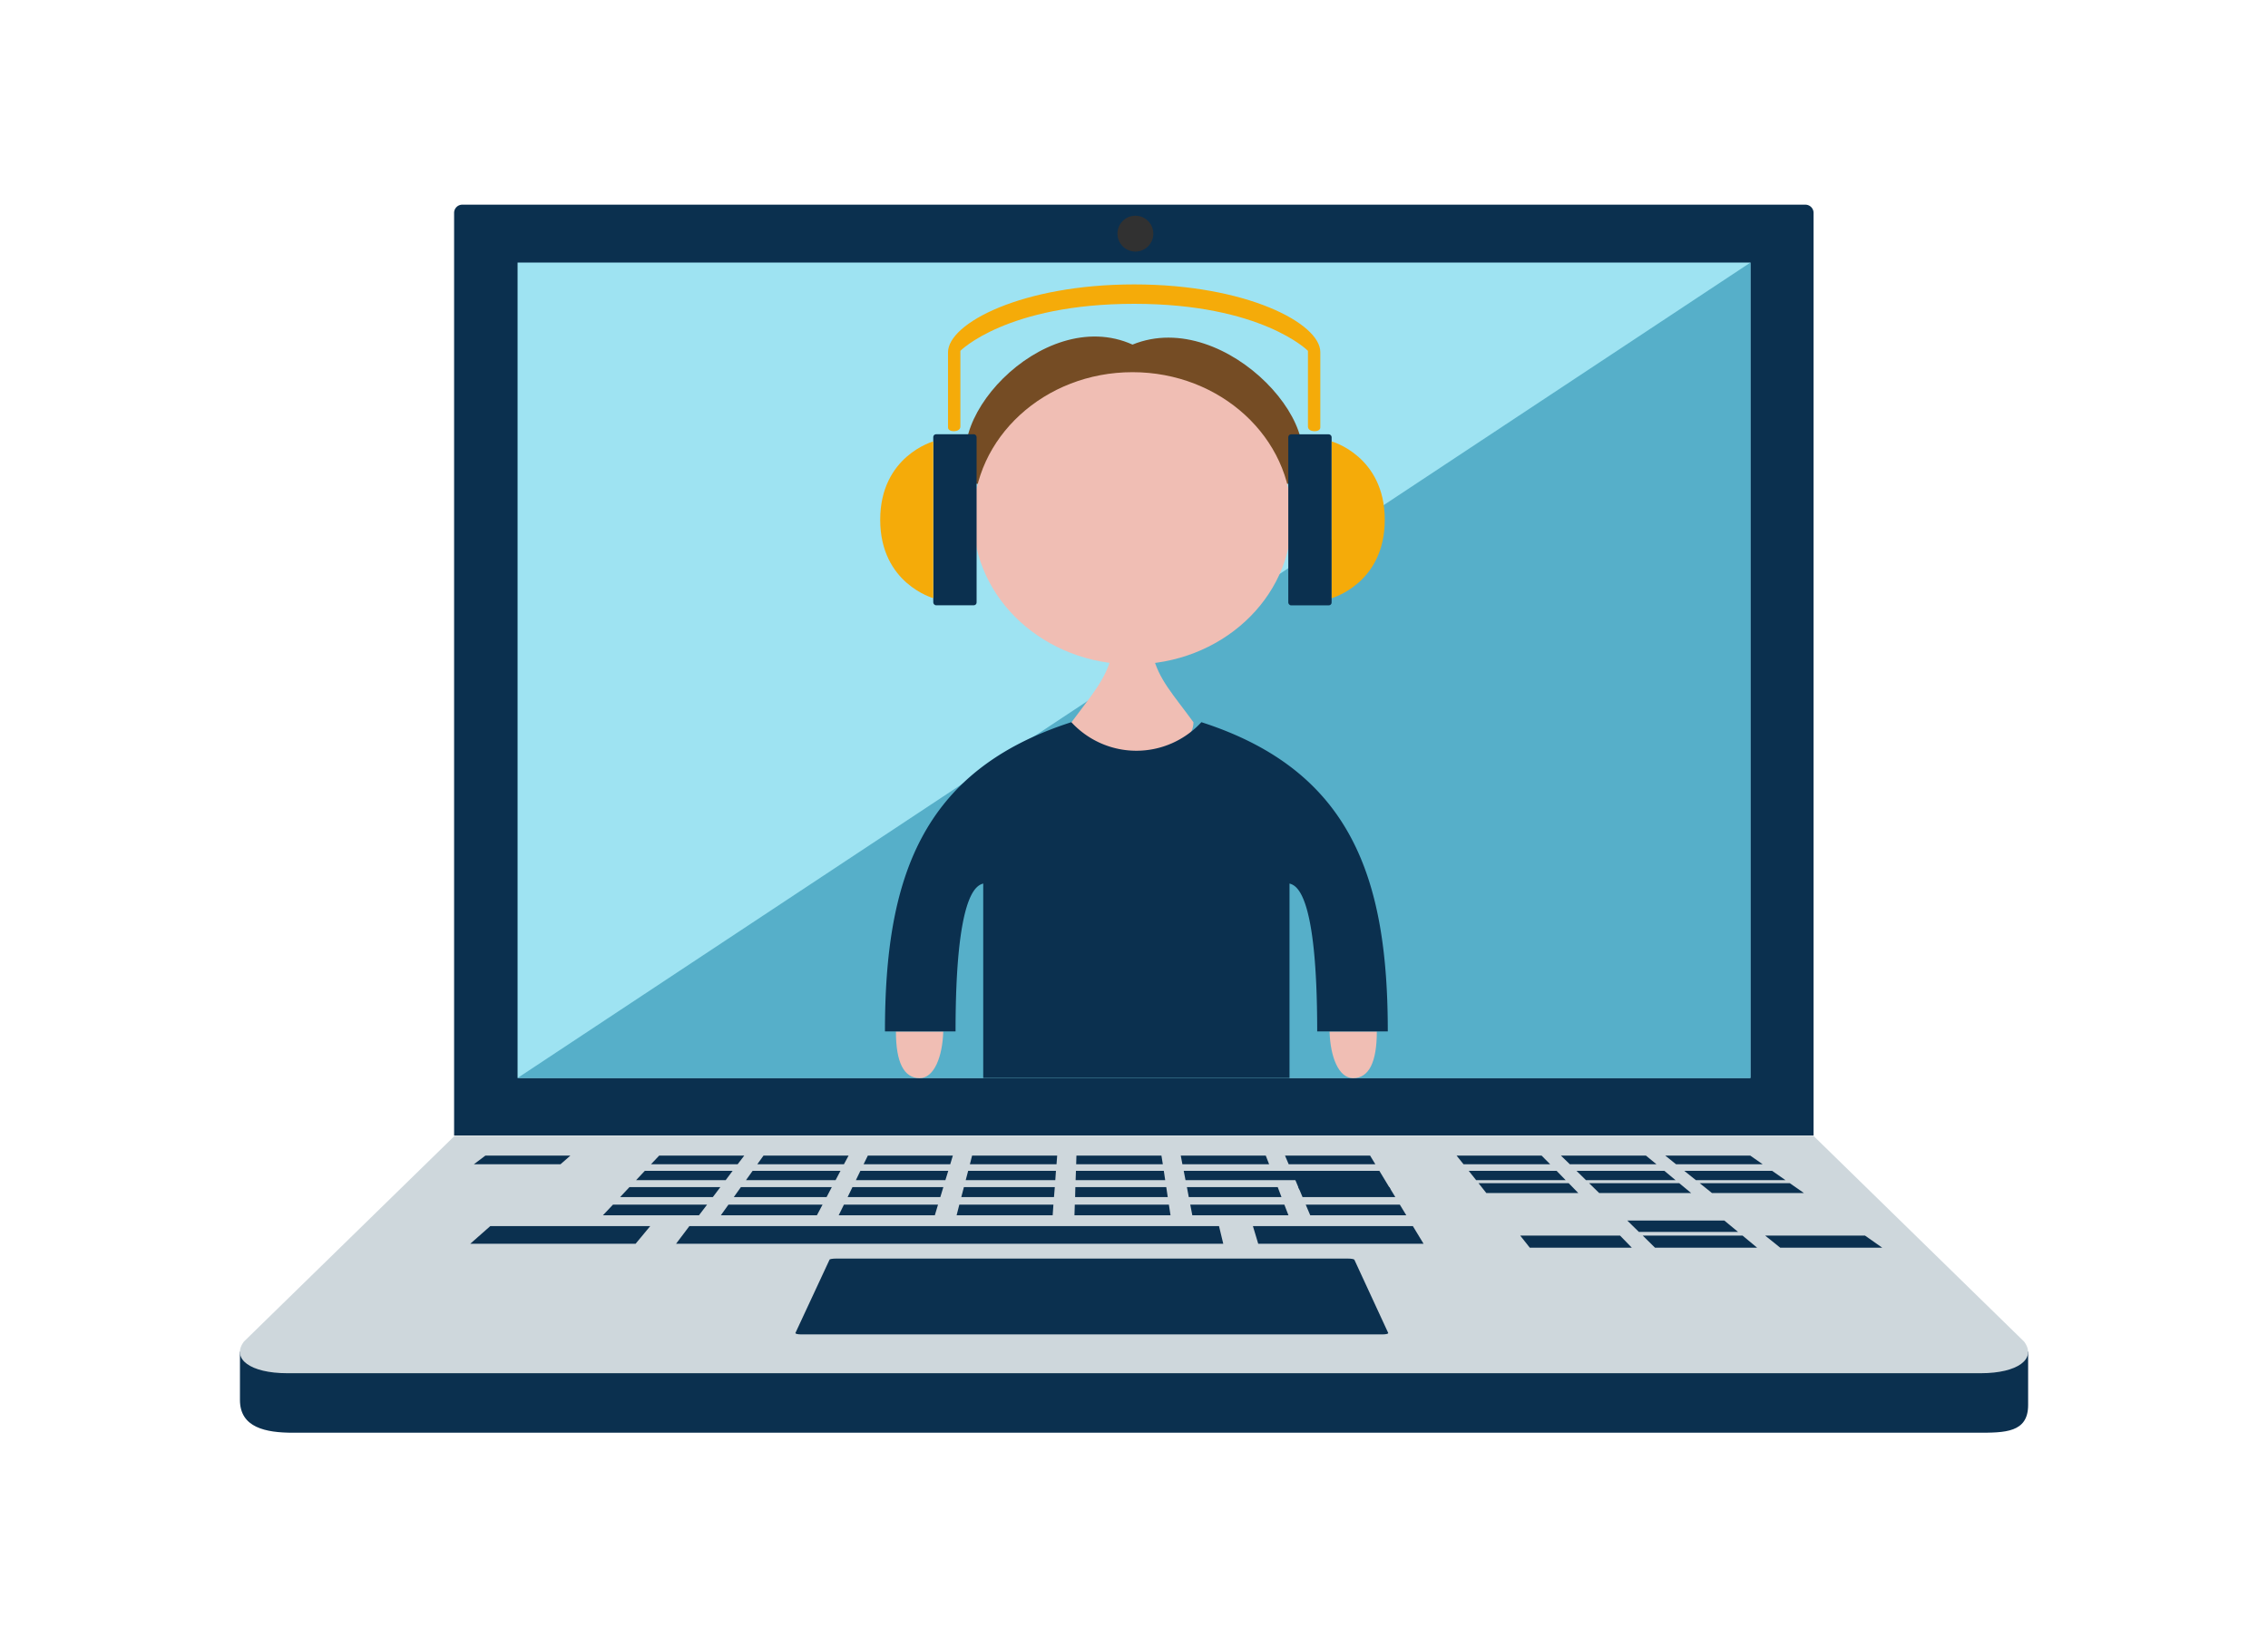 <svg xmlns="http://www.w3.org/2000/svg" viewBox="0 0 276.94 200"><defs><style>.cls-1{fill:#fff;}.cls-2{fill:#0b304f;}.cls-3{fill:#9ee3f2;}.cls-4{fill:#56afc9;}.cls-5{fill:#ced7dc;}.cls-6{fill:#313131;}.cls-7{fill:#f5ab09;}.cls-8{fill:#f0beb4;}.cls-9{fill:#754c24;}</style></defs><title>Asset 84</title><g id="Layer_2" data-name="Layer 2"><g id="Layer_1-2" data-name="Layer 1"><rect class="cls-1" width="276.94" height="200"/><path class="cls-2" d="M241.48,175H35.79c-3.35,0-6.49-.62-6.49-4V165.1H247.65v6.51C247.65,175,244.83,175,241.48,175Z"/><path class="cls-2" d="M56.5,25H220.45a1,1,0,0,1,1,1v112.7a0,0,0,0,1,0,0h-166a0,0,0,0,1,0,0V26A1,1,0,0,1,56.5,25Z"/><rect class="cls-3" x="88.67" y="6.6" width="99.6" height="150.54" transform="translate(220.34 -56.6) rotate(90)"/><polygon class="cls-4" points="63.2 131.67 213.74 32.07 213.74 131.67 63.2 131.67"/><path class="cls-5" d="M55.51,138.74,29.78,163.87c-1.57,2.11.79,3.86,5.29,3.86H241.88c4.5,0,6.85-1.75,5.28-3.86l-25.72-25.13Z"/><path class="cls-2" d="M169.51,162.81c.05.1-.26.18-.69.18h-71c-.43,0-.74-.08-.69-.18l4.16-8.94c0-.08.38-.14.75-.14h62.58c.39,0,.72.06.76.14Z"/><polygon class="cls-2" points="68.44 142.21 57.86 142.21 59.27 141.15 69.65 141.15 68.44 142.21"/><polygon class="cls-2" points="90.07 142.21 79.49 142.21 80.49 141.15 90.88 141.15 90.07 142.21"/><polygon class="cls-2" points="103.05 142.21 92.47 142.21 93.23 141.15 103.62 141.15 103.05 142.21"/><polygon class="cls-2" points="116.03 142.21 105.45 142.21 105.97 141.15 116.35 141.15 116.03 142.21"/><polygon class="cls-2" points="129.01 142.21 118.43 142.21 118.7 141.15 129.09 141.15 129.01 142.21"/><polygon class="cls-2" points="141.99 142.21 131.41 142.21 131.44 141.15 141.82 141.15 141.99 142.21"/><polygon class="cls-2" points="154.97 142.21 144.38 142.21 144.18 141.15 154.56 141.15 154.97 142.21"/><polygon class="cls-2" points="167.94 142.21 157.36 142.21 156.91 141.15 167.3 141.15 167.94 142.21"/><polygon class="cls-2" points="88.61 144.15 77.67 144.15 78.74 143.01 89.46 143.01 88.61 144.15"/><polygon class="cls-2" points="102.03 144.15 91.09 144.15 91.9 143.01 102.63 143.01 102.03 144.15"/><polygon class="cls-2" points="115.44 144.15 104.51 144.15 105.06 143.01 115.79 143.01 115.44 144.15"/><polygon class="cls-2" points="128.86 144.15 117.92 144.15 118.22 143.01 128.94 143.01 128.86 144.15"/><polygon class="cls-2" points="142.28 144.15 131.34 144.15 131.38 143.01 142.11 143.01 142.28 144.15"/><polygon class="cls-2" points="160.07 144.15 144.76 144.15 144.54 143.01 159.56 143.01 160.07 144.15"/><polygon class="cls-2" points="169.8 145.28 158.65 145.28 157.7 143.01 168.43 143.01 169.8 145.28"/><polygon class="cls-2" points="87.04 146.22 75.72 146.22 76.86 145 87.96 145 87.04 146.22"/><polygon class="cls-2" points="100.93 146.22 89.6 146.22 90.47 145 101.57 145 100.93 146.22"/><polygon class="cls-2" points="114.82 146.22 103.5 146.22 104.09 145 115.19 145 114.82 146.22"/><polygon class="cls-2" points="128.7 146.22 117.38 146.22 117.7 145 128.8 145 128.7 146.22"/><polygon class="cls-2" points="142.59 146.22 131.28 146.22 131.31 145 142.41 145 142.59 146.22"/><polygon class="cls-2" points="156.48 146.22 145.16 146.22 144.93 145 156.02 145 156.48 146.22"/><polygon class="cls-2" points="170.38 146.22 159.05 146.22 158.54 145 169.64 145 170.38 146.22"/><polygon class="cls-2" points="85.35 148.44 73.62 148.44 74.85 147.14 86.34 147.14 85.35 148.44"/><polygon class="cls-2" points="99.75 148.44 88.02 148.44 88.95 147.14 100.44 147.14 99.75 148.44"/><polygon class="cls-2" points="114.15 148.44 102.41 148.44 103.05 147.14 114.54 147.14 114.15 148.44"/><polygon class="cls-2" points="128.54 148.44 116.81 148.44 117.14 147.14 128.63 147.14 128.54 148.44"/><polygon class="cls-2" points="142.93 148.44 131.2 148.44 131.24 147.14 142.73 147.14 142.93 148.44"/><polygon class="cls-2" points="157.33 148.44 145.59 148.44 145.34 147.14 156.83 147.14 157.33 148.44"/><polygon class="cls-2" points="171.72 148.44 159.99 148.44 159.44 147.14 170.93 147.14 171.72 148.44"/><polygon class="cls-2" points="189.29 142.21 178.71 142.21 177.86 141.15 188.24 141.15 189.29 142.21"/><polygon class="cls-2" points="202.27 142.21 191.69 142.21 190.6 141.15 200.98 141.15 202.27 142.21"/><polygon class="cls-2" points="215.24 142.21 204.66 142.21 203.34 141.15 213.72 141.15 215.24 142.21"/><polygon class="cls-2" points="191.18 144.15 180.25 144.15 179.34 143.01 190.07 143.01 191.18 144.15"/><polygon class="cls-2" points="204.6 144.15 193.66 144.15 192.5 143.01 203.23 143.01 204.6 144.15"/><polygon class="cls-2" points="218.02 144.15 207.08 144.15 205.66 143.01 216.39 143.01 218.02 144.15"/><polygon class="cls-2" points="192.72 145.72 181.49 145.72 180.54 144.52 191.55 144.52 192.72 145.72"/><polygon class="cls-2" points="206.5 145.72 195.27 145.72 194.04 144.52 205.05 144.52 206.5 145.72"/><polygon class="cls-2" points="220.27 145.72 209.04 145.72 207.55 144.52 218.55 144.52 220.27 145.72"/><polygon class="cls-2" points="212.23 150.47 200.12 150.47 198.7 149.08 210.55 149.08 212.23 150.47"/><polygon class="cls-2" points="199.26 152.4 186.8 152.4 185.63 150.92 197.82 150.92 199.26 152.4"/><polygon class="cls-2" points="149.37 151.92 82.55 151.92 84.18 149.76 148.85 149.76 149.37 151.92"/><polygon class="cls-2" points="173.83 151.92 153.64 151.92 152.99 149.76 172.52 149.76 173.83 151.92"/><polygon class="cls-2" points="77.61 151.92 57.42 151.92 59.87 149.76 79.4 149.76 77.61 151.92"/><polygon class="cls-2" points="214.56 152.4 202.09 152.4 200.59 150.92 212.78 150.92 214.56 152.4"/><polygon class="cls-2" points="229.84 152.4 217.38 152.4 215.54 150.92 227.73 150.92 229.84 152.4"/><circle class="cls-6" cx="138.64" cy="28.54" r="2.19"/><path class="cls-7" d="M138.49,34.74c-13.71,0-22.73,4.76-22.73,8.29v9.19c0,.62,1.51.62,1.51-.11V42.85s5.67-5.74,21.22-5.74,21.22,5.74,21.22,5.74v9.26c0,.73,1.51.73,1.51.11V43C161.22,39.5,152.21,34.74,138.49,34.74Z"/><path class="cls-8" d="M140.76,80h-5c-.73,3-2.42,4.83-4.94,8.24,0,3.27,5.5,4.91,7.43,4.89s7.48-1.81,7.48-4.91C143.22,84.77,141.48,83,140.76,80Z"/><path class="cls-9" d="M138.29,42.09c-11.08-5-24.66,10.32-19.13,17,0,0,8.84.61,19.13.61s19.12-.61,19.12-.61C163.93,53.53,149.81,37.38,138.29,42.09Z"/><path class="cls-8" d="M157.72,63.3c0,9.86-8.7,17.85-19.43,17.85s-19.44-8-19.44-17.85,8.7-17.84,19.44-17.84S157.72,53.45,157.72,63.3Z"/><path class="cls-8" d="M122.27,63.21a3,3,0,1,1-3-3.51A3.29,3.29,0,0,1,122.27,63.21Z"/><path class="cls-8" d="M154.3,63.21a3,3,0,1,0,3-3.51A3.29,3.29,0,0,0,154.3,63.21Z"/><path class="cls-8" d="M109.4,126c0,3.7.94,5.68,2.89,5.69,1.77,0,2.79-2.59,2.89-5.69Z"/><path class="cls-8" d="M168.12,126c0,3.7-.94,5.68-2.89,5.69-1.77,0-2.79-2.59-2.88-5.69Z"/><path class="cls-2" d="M146.7,88.21a10.78,10.78,0,0,1-15.88,0c-18.38,5.93-22.76,19.14-22.76,37.77h8.62c0-17,2.59-17.82,3.38-18.06v23.75h37.4V107.92c.8.24,3.38,1,3.38,18.06h8.62C169.46,107.35,165.09,94.14,146.7,88.21Z"/><rect class="cls-2" x="157.32" y="53.04" width="5.29" height="20.89" rx="0.34" transform="translate(319.92 126.98) rotate(180)"/><path class="cls-7" d="M169.09,63.49c0,7.79-6.48,9.57-6.48,9.57V53.92S169.09,55.7,169.09,63.49Z"/><rect class="cls-2" x="113.96" y="53.04" width="5.29" height="20.89" rx="0.34"/><path class="cls-7" d="M107.48,63.49c0,7.79,6.48,9.57,6.48,9.57V53.92S107.48,55.7,107.48,63.49Z"/></g></g></svg>